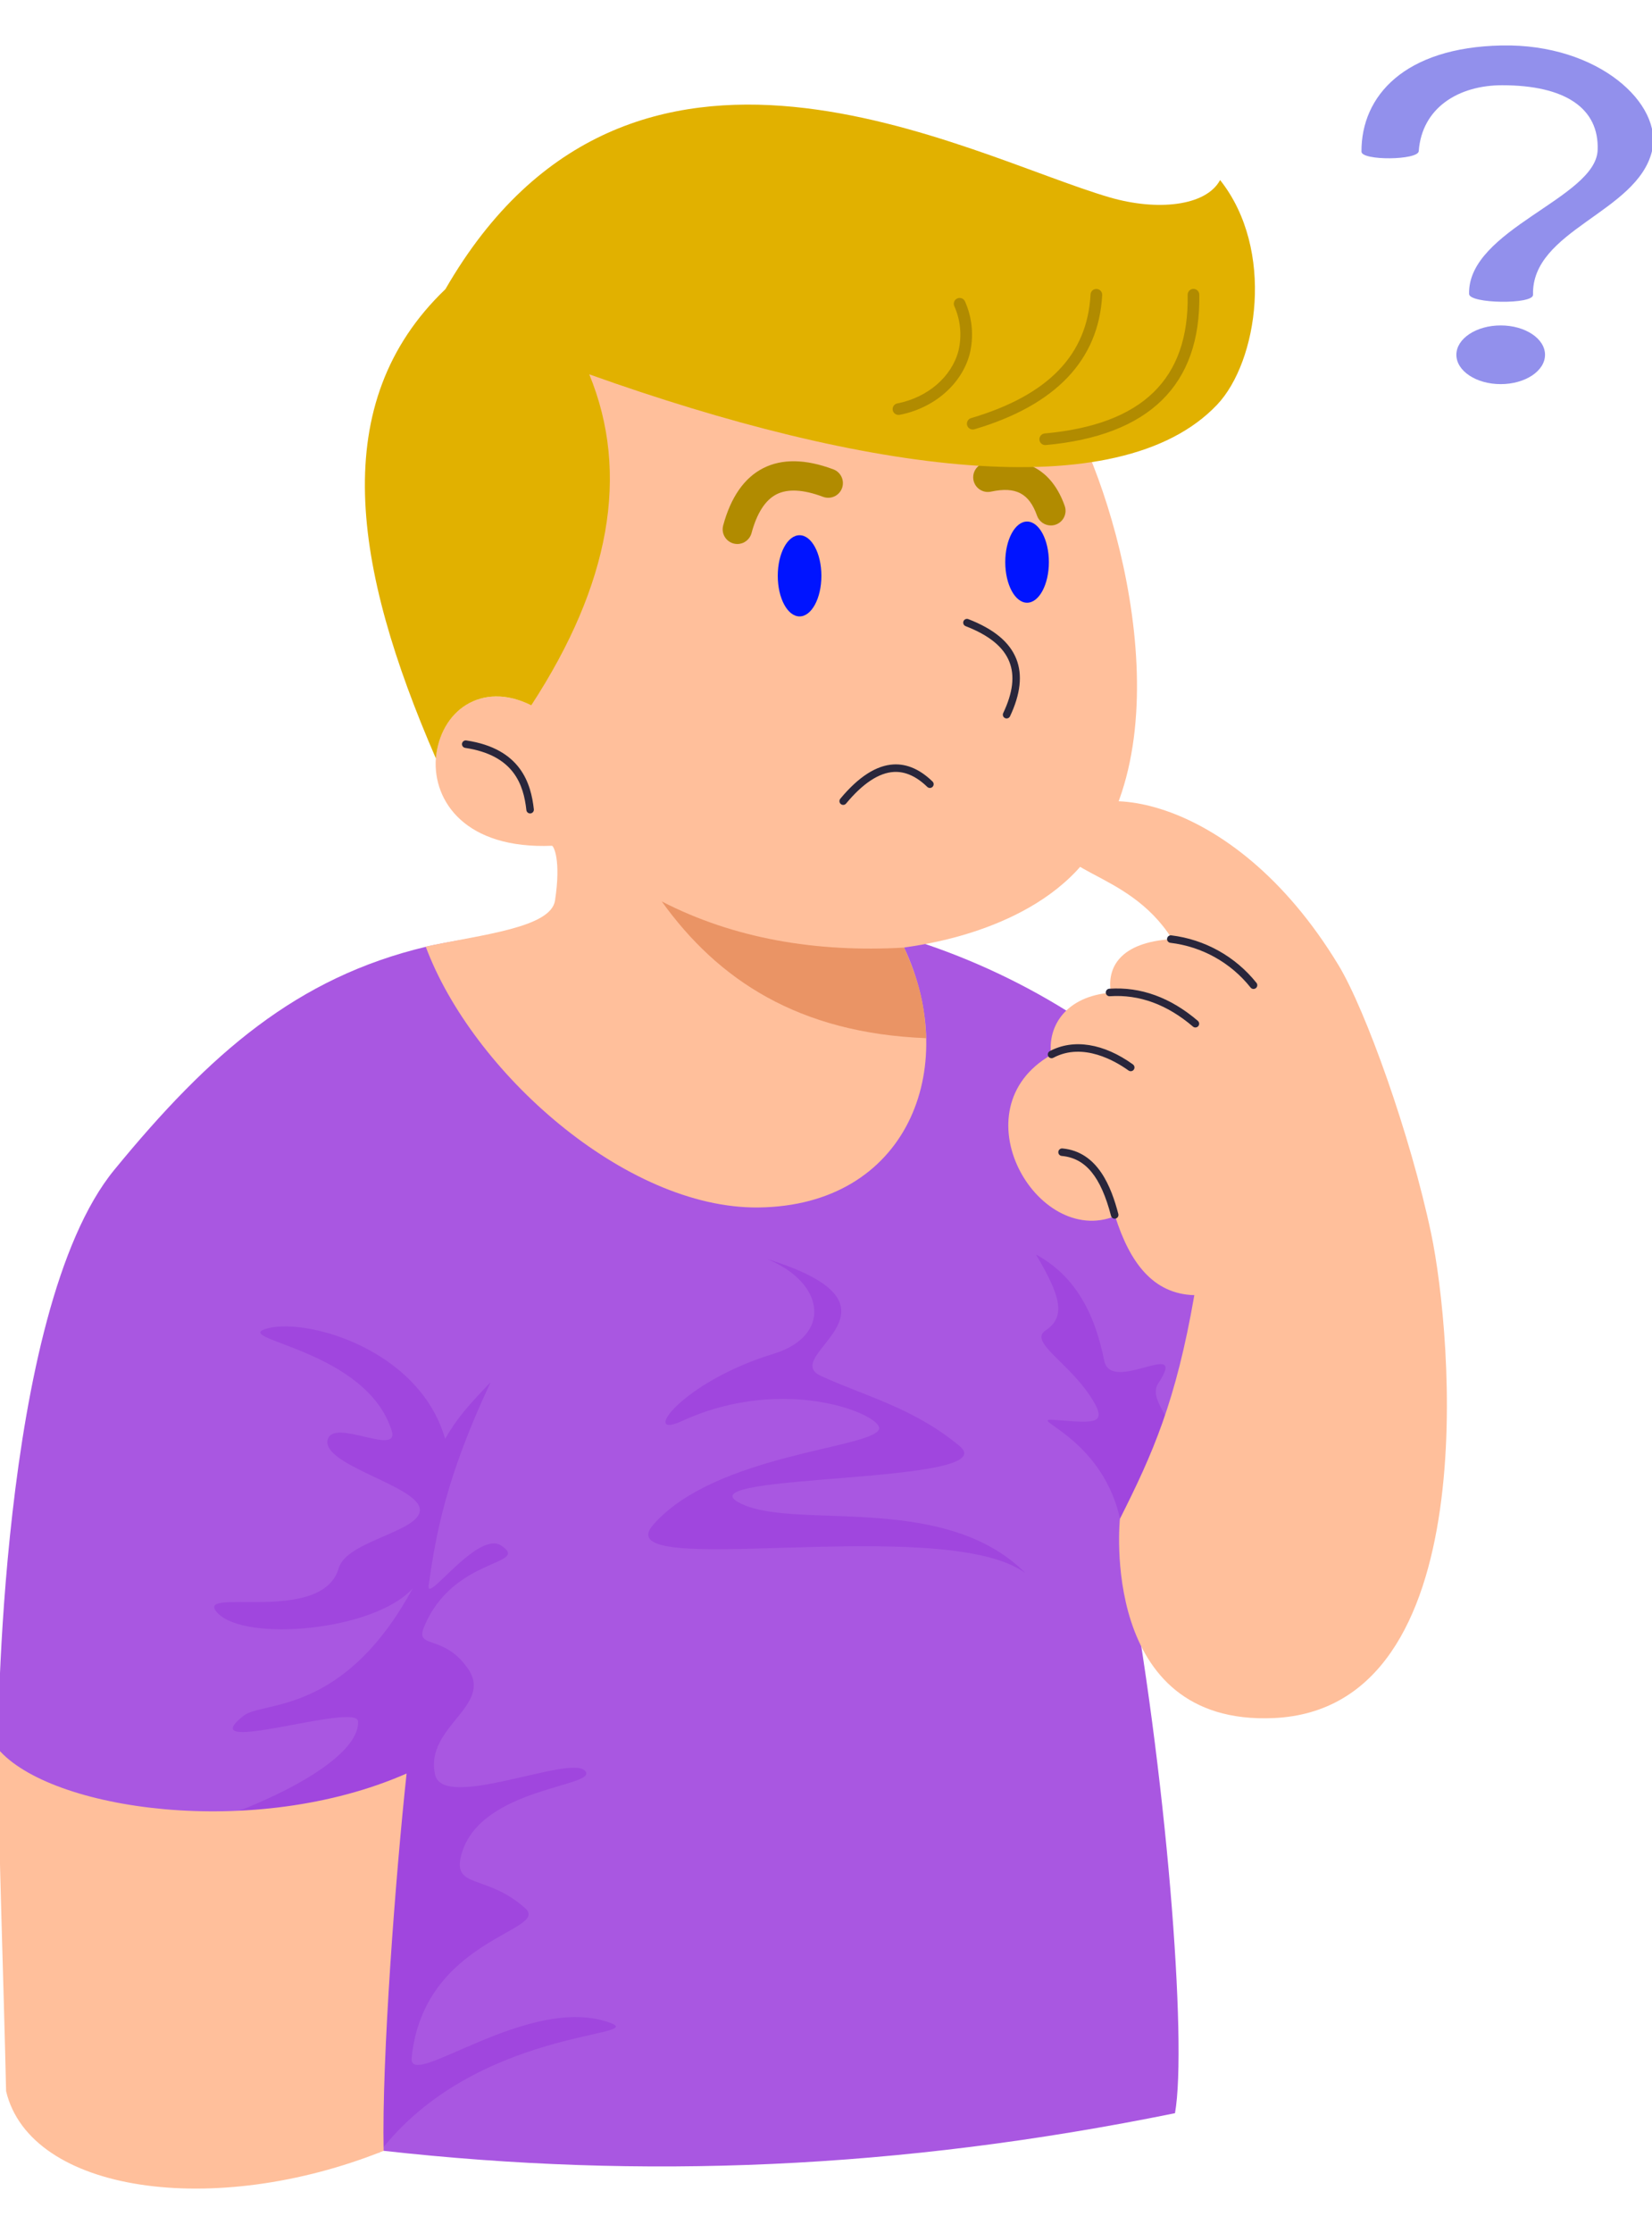 <svg width="259" height="350" viewBox="0 0 259 350" fill="none" xmlns="http://www.w3.org/2000/svg">
<g clip-path="url(#clip0_71_55)">
<path fill-rule="evenodd" clip-rule="evenodd" d="M110.938 142.648C129.467 141.641 171.833 148.756 200.234 190.324C192.816 207.357 183.619 227.218 176.359 242.919C182.918 277.683 186.164 320.285 184.214 331.185C140.796 340.015 100.576 341.591 60.144 337.08C40.628 334.902 9.822 304.392 -0.322 274.085C-0.322 274.085 -0.322 205.596 17.914 183.348C32.964 164.986 46.583 153.196 66.799 148.376C71.937 147.152 95.263 143.5 110.935 142.648H110.938Z" fill="#A957E1"/>
<path fill-rule="evenodd" clip-rule="evenodd" d="M175.773 238.872C173.155 224.898 160.14 222.12 165.558 222.546C171.742 223.036 174.045 223.386 170.736 218.528C167.194 213.324 161.313 210.248 163.928 208.508C167.201 206.334 166.245 203.056 162.419 196.612C168.102 199.699 171.489 205.085 173.115 213.226C174.193 218.626 186.465 209.431 181.597 216.791C179.603 219.8 185.972 223.793 183.733 228.507C181.493 233.221 178.333 236.317 175.773 238.875V238.872Z" fill="#A046DE"/>
<path fill-rule="evenodd" clip-rule="evenodd" d="M69.79 225.501C65.624 211.074 47.167 206.265 41.465 208.334C36.929 209.98 57.416 211.668 61.399 224.185C62.738 228.39 52.21 222.139 51.367 225.645C50.423 229.585 65.211 232.802 65.801 236.398C66.39 239.994 54.374 241.367 53.118 245.741C50.494 254.871 29.988 248.471 34.128 252.814C38.463 257.362 58.629 255.613 64.687 248.96C53.815 268.949 41.174 266.55 38.208 268.88C29.655 275.592 55.964 266.678 56.135 269.781C56.362 274.012 48.664 279.452 37.043 283.971C57.997 288.055 59.2 337.796 59.418 337.404C74.465 317.771 101.836 319.312 95.67 317.025C82.963 312.315 64.012 327.778 64.539 322.516C66.422 303.703 86.371 302.68 82.34 299.062C76.206 293.562 70.715 296.156 72.391 290.466C75.477 279.96 94.107 280.057 91.71 277.513C89.312 274.968 69.471 283.88 68.203 278.11C66.553 270.589 77.455 267.379 73.344 261.484C69.506 255.978 65.029 258.517 66.481 254.989C71.012 243.946 83.185 245.389 78.639 242.259C74.908 239.692 66.754 251.584 67.201 248.464C68.352 240.392 69.898 231.584 76.916 216.625C73.49 220.188 71.554 222.369 69.792 225.508L69.79 225.501Z" fill="#A046DE"/>
<path fill-rule="evenodd" clip-rule="evenodd" d="M160.732 246.51C147.655 237.087 94.633 247.876 102.412 238.964C112.057 227.916 136.568 227.006 137.805 224.018C138.675 221.91 123.263 215.177 106.846 222.74C100.434 225.695 106.676 216.637 121.323 212.154C130.3 209.408 129.552 201.183 120.322 197.335C144.703 204.905 121.891 212.491 128.705 215.639C135.518 218.787 143.193 220.596 150.449 226.632C157.704 232.668 107.456 230.849 115.775 235.449C124.094 240.049 147.778 233.56 160.734 246.505L160.732 246.51Z" fill="#A046DE"/>
<path fill-rule="evenodd" clip-rule="evenodd" d="M167.503 64.561C175.657 78.92 186.341 117.92 168.742 136.519C158.837 146.989 141.684 148.374 141.748 148.511C150.671 167.522 142.168 189.015 118.849 189.237C98.038 189.432 74.021 167.934 66.743 148.352C75.606 146.456 86.37 145.39 87.017 141.125C87.987 134.72 86.793 132.635 86.557 132.55C59.367 133.694 66.218 102.327 83.307 110.507C82.467 95.26 78.495 64.358 88.915 55.59C111.124 36.901 159.261 50.055 167.5 64.56L167.503 64.561Z" fill="#FFBF9B"/>
<path fill-rule="evenodd" clip-rule="evenodd" d="M63.745 277.95C39.865 288.427 7.792 283.678 -0.319 274.085C-0.2 290.157 0.538 309.103 0.956 327.738C4.753 343.656 33.577 347.732 60.147 337.08C59.833 322.658 62.037 293.75 63.745 277.95Z" fill="#FFBF9B"/>
<path fill-rule="evenodd" clip-rule="evenodd" d="M209.844 151.253C214.075 158.236 221.119 177.818 224.386 193.371C227.654 208.923 233.013 267.748 199.7 269.26C172.211 270.507 175.579 238.038 175.579 238.038C180.722 227.827 184.353 219.677 187.247 202.98C180.754 202.803 177.111 197.839 174.826 190.595C162.564 195.535 149.982 173.854 164.793 165.333C164.216 160.73 167.168 156.146 174.17 155.568C173.509 151.661 175.563 147.673 183.771 147.178C176.594 135.772 163.532 137.195 166.316 129.508C169.058 121.936 192.887 123.28 209.844 151.255V151.253Z" fill="#FFBF9B"/>
<path d="M196.528 154.993C196.435 154.993 196.344 154.971 196.262 154.93C196.179 154.889 196.108 154.828 196.053 154.754C192.954 150.867 188.449 148.356 183.511 147.763C183.434 147.757 183.358 147.735 183.289 147.7C183.221 147.664 183.159 147.615 183.11 147.557C183.059 147.498 183.021 147.429 182.997 147.356C182.974 147.282 182.965 147.204 182.972 147.127C182.985 146.971 183.059 146.827 183.178 146.726C183.238 146.676 183.306 146.638 183.38 146.614C183.453 146.591 183.531 146.582 183.608 146.588C188.881 147.221 193.692 149.903 197.002 154.053C197.048 154.115 197.082 154.185 197.1 154.261C197.119 154.336 197.122 154.414 197.111 154.491C197.099 154.568 197.073 154.641 197.033 154.707C196.993 154.774 196.94 154.831 196.878 154.878C196.777 154.953 196.654 154.994 196.528 154.993Z" fill="#29263B"/>
<path d="M187.416 161.03C187.275 161.031 187.14 160.981 187.033 160.89C182.982 157.425 178.595 155.818 174.004 156.132C173.925 156.138 173.847 156.129 173.772 156.105C173.698 156.081 173.628 156.042 173.569 155.991C173.509 155.94 173.461 155.878 173.426 155.808C173.391 155.738 173.37 155.661 173.365 155.583C173.359 155.505 173.37 155.426 173.395 155.352C173.421 155.278 173.461 155.21 173.513 155.151C173.565 155.093 173.628 155.046 173.699 155.011C173.77 154.978 173.847 154.958 173.925 154.955C178.84 154.628 183.507 156.323 187.8 159.993C187.892 160.071 187.957 160.175 187.988 160.292C188.018 160.409 188.012 160.532 187.969 160.645C187.928 160.758 187.853 160.856 187.754 160.924C187.654 160.993 187.537 161.03 187.416 161.03Z" fill="#29263B"/>
<path d="M177.275 167.886C177.151 167.886 177.031 167.847 176.93 167.774C174.944 166.341 169.821 163.28 165.142 165.776C165.004 165.85 164.842 165.866 164.692 165.82C164.543 165.775 164.417 165.672 164.344 165.534C164.27 165.396 164.254 165.235 164.3 165.085C164.345 164.936 164.448 164.81 164.586 164.736C168.298 162.757 173.045 163.516 177.621 166.818C177.722 166.891 177.798 166.995 177.836 167.113C177.875 167.232 177.875 167.359 177.837 167.478C177.798 167.596 177.724 167.7 177.623 167.773C177.522 167.847 177.4 167.886 177.275 167.886Z" fill="#29263B"/>
<path d="M174.759 190.996C174.629 190.996 174.502 190.952 174.399 190.872C174.296 190.793 174.222 190.681 174.189 190.556C172.579 184.398 170.198 181.503 166.458 181.162C166.302 181.148 166.158 181.072 166.058 180.952C165.958 180.832 165.91 180.677 165.924 180.522C165.938 180.366 166.014 180.222 166.134 180.122C166.254 180.022 166.409 179.974 166.565 179.988C172.149 180.497 174.242 186.093 175.331 190.257C175.37 190.409 175.348 190.569 175.269 190.704C175.191 190.839 175.062 190.937 174.911 190.977C174.861 190.989 174.81 190.996 174.759 190.996Z" fill="#29263B"/>
<path d="M145.21 162.705C125.165 161.923 112.557 153.543 103.752 141.278C114.998 147.075 127.898 149.303 141.748 148.51C144.318 154.332 144.966 157.749 145.21 162.705Z" fill="#EA9465"/>
<path d="M157.815 112.598C157.728 112.598 157.642 112.579 157.563 112.541C157.422 112.474 157.313 112.354 157.26 112.207C157.208 112.059 157.216 111.898 157.283 111.756C158.806 108.537 159.119 105.906 158.241 103.703C157.319 101.388 155.077 99.566 151.386 98.13C151.314 98.102 151.248 98.06 151.192 98.006C151.136 97.953 151.091 97.888 151.061 97.818C151.029 97.747 151.012 97.671 151.01 97.593C151.009 97.516 151.022 97.439 151.051 97.367C151.079 97.294 151.121 97.229 151.174 97.173C151.228 97.117 151.292 97.072 151.363 97.041C151.434 97.01 151.51 96.993 151.587 96.991C151.665 96.989 151.742 97.003 151.814 97.031C155.827 98.592 158.288 100.632 159.337 103.267C160.329 105.756 159.996 108.782 158.35 112.26C158.302 112.362 158.227 112.447 158.132 112.507C158.037 112.567 157.927 112.598 157.815 112.598Z" fill="#29263B"/>
<path d="M132.195 126.147C132.083 126.147 131.973 126.115 131.878 126.055C131.784 125.995 131.709 125.91 131.661 125.808C131.613 125.707 131.595 125.594 131.61 125.483C131.624 125.372 131.669 125.267 131.741 125.181C134.587 121.752 137.396 119.946 140.091 119.804C142.207 119.692 144.267 120.597 146.212 122.492C146.319 122.603 146.378 122.75 146.378 122.903C146.377 123.056 146.317 123.204 146.21 123.313C146.102 123.423 145.957 123.486 145.803 123.491C145.65 123.495 145.502 123.44 145.388 123.336C143.689 121.68 141.929 120.887 140.154 120.981C137.801 121.105 135.275 122.771 132.649 125.934C132.594 126.001 132.525 126.055 132.446 126.092C132.367 126.128 132.282 126.147 132.195 126.147Z" fill="#29263B"/>
<path d="M115.601 85.257C115.247 85.257 114.899 85.176 114.582 85.02C114.265 84.863 113.988 84.637 113.773 84.356C113.558 84.075 113.411 83.749 113.342 83.403C113.274 83.056 113.286 82.699 113.378 82.358C114.578 77.914 116.683 74.894 119.632 73.384C122.595 71.867 126.304 71.926 130.658 73.561C130.941 73.667 131.201 73.828 131.421 74.034C131.642 74.24 131.82 74.488 131.944 74.763C132.07 75.038 132.139 75.335 132.149 75.636C132.159 75.938 132.109 76.239 132.003 76.522C131.897 76.804 131.736 77.063 131.53 77.284C131.323 77.504 131.075 77.682 130.8 77.806C130.525 77.931 130.228 78.001 129.926 78.01C129.624 78.02 129.323 77.971 129.04 77.865C125.95 76.704 123.491 76.573 121.732 77.475C119.985 78.37 118.669 80.414 117.821 83.557C117.69 84.045 117.401 84.476 116.999 84.783C116.598 85.09 116.106 85.257 115.601 85.257Z" fill="#B18B00"/>
<path d="M164.756 82.352C164.28 82.352 163.816 82.204 163.426 81.929C163.038 81.654 162.744 81.266 162.585 80.817C161.349 77.318 159.264 76.222 155.383 77.047C155.086 77.113 154.779 77.121 154.479 77.068C154.179 77.015 153.893 76.903 153.636 76.739C153.38 76.575 153.159 76.362 152.985 76.111C152.812 75.861 152.69 75.579 152.627 75.281C152.564 74.984 152.56 74.677 152.617 74.378C152.673 74.079 152.788 73.794 152.956 73.54C153.123 73.286 153.339 73.067 153.592 72.897C153.844 72.727 154.128 72.608 154.426 72.549C160.589 71.242 164.906 73.571 166.925 79.287C167.048 79.634 167.085 80.005 167.034 80.369C166.983 80.733 166.845 81.08 166.633 81.38C166.42 81.68 166.139 81.925 165.812 82.094C165.485 82.263 165.123 82.352 164.754 82.352H164.756Z" fill="#B18B00"/>
<path fill-rule="evenodd" clip-rule="evenodd" d="M125.358 83.882C123.467 83.882 121.938 86.732 121.938 90.244C121.938 93.755 123.47 96.606 125.358 96.606C127.246 96.606 128.778 93.755 128.778 90.244C128.778 86.732 127.244 83.882 125.358 83.882Z" fill="#0014FF"/>
<path fill-rule="evenodd" clip-rule="evenodd" d="M161.023 81.737C159.137 81.737 157.604 84.588 157.604 88.099C157.604 91.61 159.137 94.461 161.023 94.461C162.909 94.461 164.443 91.61 164.443 88.099C164.443 84.588 162.911 81.737 161.023 81.737Z" fill="#0014FF"/>
<path d="M83.111 127.485C82.966 127.485 82.826 127.431 82.718 127.334C82.61 127.238 82.541 127.105 82.525 126.961C82.088 123.024 80.601 118.359 72.931 117.21C72.776 117.187 72.637 117.103 72.545 116.978C72.451 116.852 72.412 116.694 72.435 116.54C72.458 116.385 72.543 116.246 72.668 116.154C72.794 116.06 72.951 116.021 73.106 116.044C81.665 117.326 83.249 122.814 83.696 126.83C83.713 126.985 83.668 127.141 83.571 127.264C83.473 127.385 83.331 127.464 83.175 127.481C83.155 127.483 83.133 127.485 83.111 127.485Z" fill="#29263B"/>
<path fill-rule="evenodd" clip-rule="evenodd" d="M83.291 110.534C95.624 91.631 98.794 74.253 92.384 58.666C135.385 74.034 175.42 79.663 190.815 63.429C197.196 56.701 199.936 39.123 191.287 28.218C189.066 32.341 181.365 33.09 173.967 30.931C151.499 24.376 98.933 -5.14 69.834 45.316C51.237 63.113 55.312 88.86 68.333 118.854C68.992 111.425 75.469 106.643 83.288 110.534H83.291Z" fill="#E1B100"/>
<path d="M163.872 69.755C163.636 69.755 163.41 69.664 163.239 69.502C163.069 69.339 162.968 69.117 162.957 68.882C162.947 68.647 163.028 68.417 163.183 68.24C163.338 68.063 163.556 67.952 163.791 67.932C179.102 66.54 186.434 59.432 186.2 46.203C186.197 46.084 186.218 45.964 186.262 45.852C186.306 45.741 186.371 45.639 186.455 45.552C186.538 45.466 186.638 45.397 186.748 45.349C186.858 45.301 186.977 45.276 187.097 45.274H187.114C187.353 45.274 187.583 45.368 187.753 45.536C187.923 45.704 188.021 45.932 188.024 46.171C188.272 60.343 180.172 68.276 163.95 69.753C163.926 69.754 163.9 69.755 163.872 69.755ZM152.527 67.31C152.304 67.317 152.086 67.241 151.915 67.097C151.744 66.954 151.632 66.752 151.601 66.531C151.568 66.311 151.619 66.086 151.742 65.9C151.865 65.713 152.052 65.579 152.268 65.522C164.353 61.939 170.476 55.603 170.975 46.152C170.98 46.032 171.009 45.913 171.06 45.805C171.111 45.696 171.184 45.598 171.274 45.518C171.364 45.437 171.468 45.376 171.582 45.336C171.695 45.297 171.816 45.281 171.936 45.288C172.056 45.294 172.174 45.324 172.282 45.375C172.391 45.427 172.488 45.499 172.569 45.589C172.649 45.678 172.711 45.782 172.751 45.895C172.79 46.008 172.808 46.128 172.801 46.248C172.259 56.423 165.526 63.497 152.788 67.273C152.704 67.297 152.617 67.31 152.529 67.31H152.527ZM140.902 65.023C140.668 65.035 140.439 64.957 140.262 64.804C140.085 64.651 139.973 64.436 139.95 64.203C139.928 63.97 139.996 63.737 140.14 63.553C140.285 63.37 140.495 63.248 140.726 63.215C145.451 62.283 149.194 59.057 150.263 54.995C150.827 52.646 150.598 50.177 149.613 47.971C149.516 47.748 149.512 47.496 149.602 47.271C149.691 47.045 149.867 46.864 150.089 46.767C150.312 46.671 150.564 46.667 150.79 46.756C151.016 46.845 151.197 47.021 151.294 47.243C152.442 49.825 152.701 52.714 152.034 55.459C150.789 60.193 146.491 63.94 141.084 65.007C141.023 65.019 140.962 65.024 140.901 65.023H140.902Z" fill="#B18B00"/>
<path fill-rule="evenodd" clip-rule="evenodd" d="M213.451 23.767C213.409 15.02 220.208 7.426 235.428 7.125C250.647 6.823 260.807 16.349 258.988 23.727C256.615 33.35 240.08 36.053 240.348 46.205C240.389 47.749 230.321 47.61 230.321 46.065C230.089 35.952 250.173 31.066 250.476 23.538C250.742 16.938 245.347 13.359 235.51 13.359C228.676 13.359 222.932 16.877 222.429 23.688C222.343 25.127 213.459 25.207 213.451 23.767Z" fill="#9290EC"/>
<path fill-rule="evenodd" clip-rule="evenodd" d="M235.279 51.002C239.114 51.002 242.228 53.063 242.228 55.603C242.228 58.142 239.114 60.202 235.279 60.202C231.443 60.202 228.33 58.141 228.33 55.603C228.33 53.065 231.445 51.002 235.279 51.002Z" fill="#9290EC"/>
</g>
<defs>
<clipPath id="clip0_71_55">
<rect width="259" height="350" fill="white"/>
</clipPath>
</defs>
</svg>
